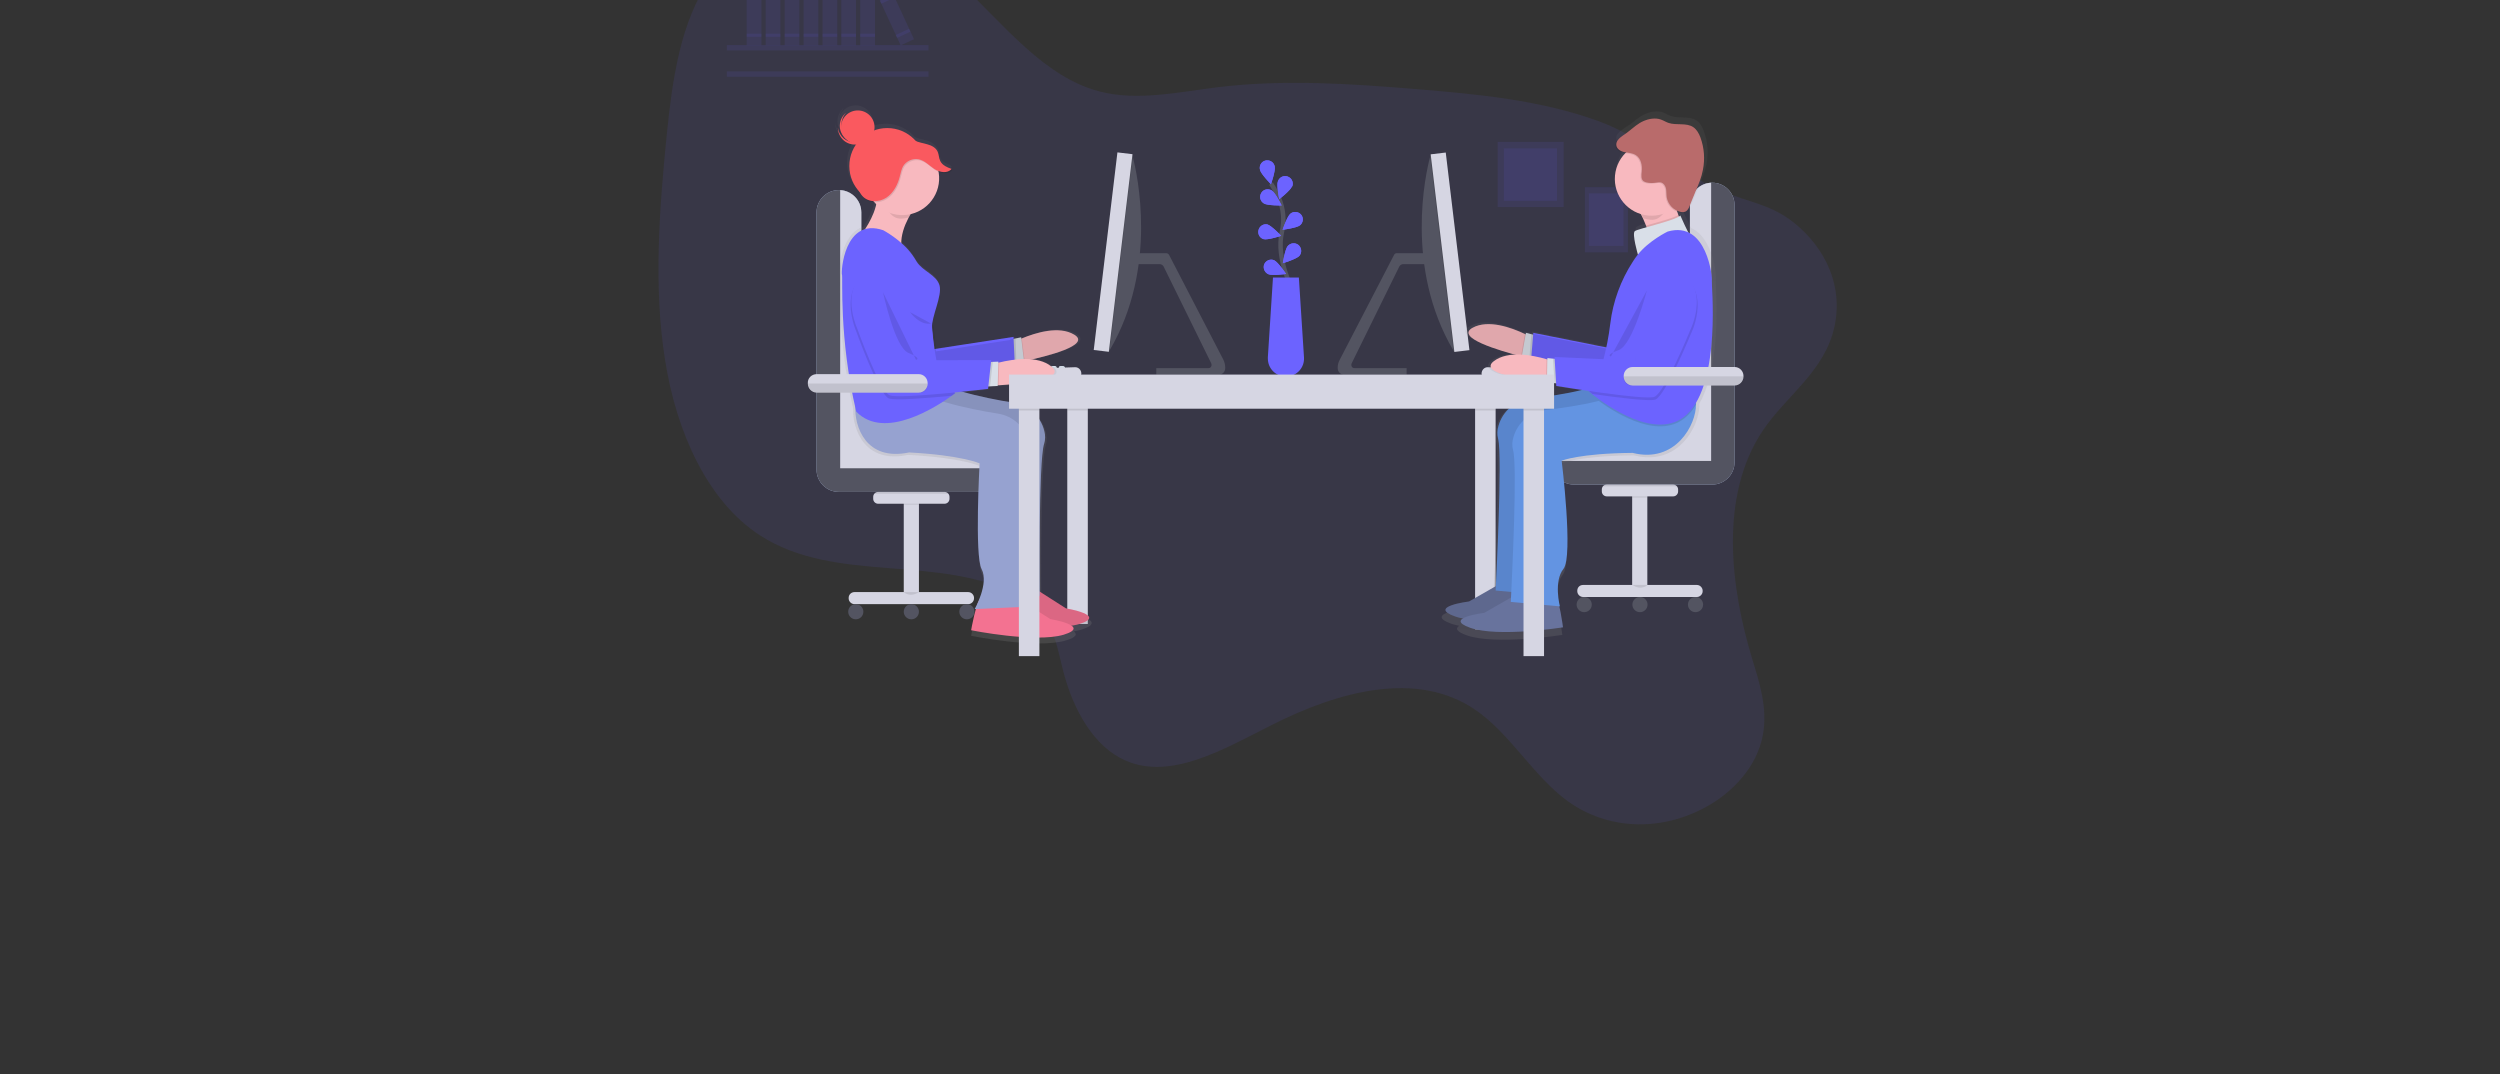 <?xml version="1.0" encoding="utf-8"?>
<!-- Generator: Adobe Illustrator 21.0.0, SVG Export Plug-In . SVG Version: 6.00 Build 0)  -->
<svg version="1.1" id="_x37_40546cb-34ca-4331-8221-ac3d3fc9ee67"
	 xmlns="http://www.w3.org/2000/svg" xmlns:xlink="http://www.w3.org/1999/xlink" x="0px" y="0px" viewBox="0 0 1120.6 481.4"
	 style="enable-background:new 0 0 1120.6 481.4;" xml:space="preserve">
<rect x="0" y="0" width="1120.6" height="481.4" fill="#333333" stroke="none"/>
<style type="text/css">
	.st0{opacity:0.1;fill:#6C63FF;enable-background:new    ;}
	.st1{fill:#D6D6E3;}
	.st2{fill:#AEBEE1;}
	.st3{fill:#535461;}
	.st4{opacity:0.1;enable-background:new    ;}
	.st5{fill:#E3EDF9;}
	.st6{fill:url(#SVGID_1_);}
	.st7{fill:#F8B9BF;}
	.st8{fill:#D9DFE8;}
	.st9{fill:#6C63FF;}
	.st10{opacity:0.1;}
	.st11{fill:#68739D;}
	.st12{fill:#6394E2;}
	.st13{fill:#B96B6B;}
	.st14{fill:none;stroke:#535461;stroke-width:2;stroke-miterlimit:10;}
	.st15{fill:url(#SVGID_2_);}
	.st16{fill:#FA595F;}
	.st17{fill:#F37291;}
	.st18{fill:#96A2D0;}
</style>
<title>co-working</title>
<path class="st0" d="M790.1,193.1c-19.5,29.3-14.5,69.9-4.7,102.2c3.3,10.8,7,22.2,4.8,34.1c-2.7,14.6-13.8,25.8-25.1,32.1
	c-20.6,11.5-44.6,10.5-62.4-2.4c-15.4-11.2-25.8-30.3-41.5-41c-26.2-17.8-61.2-8.3-91.4,7c-21.4,10.8-44.8,24.6-65.1,15.9
	c-14.2-6.1-23.5-22.4-28.1-40.1c-2.2-8.5-3.7-17.8-8.4-24.4c-2.8-3.9-6.6-6.6-10.5-8.8c-35.7-20.1-82.7-5.3-117.3-27.9
	c-23.3-15.3-37.2-46-42.3-78.5c-5.2-32.6-2.6-67.2,0.8-101.3c2.5-24.2,6-50.2,19.5-69.6c14.3-20.5,37.5-29.3,58-26.8
	C397-34.1,415-21.9,430.7-7.1c19.6,18.4,37.4,41.7,62.2,48.1c16.9,4.4,35.2,0.3,52.9-1.9c29.7-3.6,59.2-1.6,88.5,0.8
	c28,2.3,56.2,4.9,82.5,14.5c18.6,6.8,33.1,20.3,50.6,29.3c11.4,5.9,24.1,6.9,34.7,14.6c13.1,9.5,24.7,26.7,20.2,48
	C818,166.5,800.4,177.6,790.1,193.1z"/>
<rect x="710.4" y="83.9" class="st0" width="19.3" height="29.2"/>
<rect x="712.2" y="86.7" class="st0" width="15.5" height="23.5"/>
<rect x="671.3" y="63.6" class="st0" width="29.6" height="29.2"/>
<rect x="674.1" y="66.5" class="st0" width="23.8" height="23.5"/>
<rect x="325.8" y="20.2" class="st0" width="90.4" height="2.4"/>
<rect x="325.8" y="32" class="st0" width="90.4" height="2.4"/>
<rect x="478.4" y="176.4" class="st1" width="9.2" height="103.3"/>
<path class="st2" d="M757.5,187.2V91.9c0-5.5,4.5-10,10-10l0,0c5.5,0,10,4.5,10,10v115.3c0,5.5-4.5,10-10,10l0,0h-62
	c-5.5,0-10-4.5-10-10l0,0l0,0c0-5.5,4.5-10,10-10l0,0h42C753,197.2,757.5,192.7,757.5,187.2z"/>
<path class="st3" d="M757.5,187.2V91.9c0-5.5,4.5-10,10-10l0,0c5.5,0,10,4.5,10,10v115.3c0,5.5-4.5,10-10,10l0,0h-62
	c-5.5,0-10-4.5-10-10l0,0l0,0c0-5.5,4.5-10,10-10l0,0h42C753,197.2,757.5,192.7,757.5,187.2z"/>
<path class="st1" d="M695.5,206.7c0.3-5.3,4.7-9.5,10-9.5h42c5.5,0,10-4.5,10-10l0,0V91.9c0-5.3,4.2-9.8,9.5-10v124.7H695.5z"/>
<path class="st2" d="M386,190.4V95.2c0-5.5-4.5-10-10-10l0,0c-5.5,0-10,4.5-10,10v115.3c0,5.5,4.5,10,10,10c0,0,0,0,0,0h62
	c5.5,0,10-4.5,10-10l0,0c0-5.5-4.5-10-10-10h-42C390.5,200.4,386,196,386,190.4C386,190.4,386,190.4,386,190.4z"/>
<path class="st3" d="M386,190.4V95.2c0-5.5-4.5-10-10-10l0,0c-5.5,0-10,4.5-10,10v115.3c0,5.5,4.5,10,10,10c0,0,0,0,0,0h62
	c5.5,0,10-4.5,10-10l0,0c0-5.5-4.5-10-10-10h-42C390.5,200.4,386,196,386,190.4C386,190.4,386,190.4,386,190.4z"/>
<path class="st1" d="M448.1,209.9c-0.3-5.3-4.7-9.5-10-9.5h-42c-5.5,0-10-4.5-10-10c0,0,0,0,0,0V95.2c0-5.3-4.2-9.7-9.5-10v124.7
	H448.1z"/>
<rect x="661.2" y="176.4" class="st1" width="9.2" height="105.7"/>
<rect x="478.4" y="176.4" class="st4" width="9.2" height="7.6"/>
<rect x="661.2" y="176.4" class="st4" width="9.2" height="7.6"/>
<path class="st4" d="M511.4,113.5c-0.1,1.6-0.3,3.3-0.6,4.9h-1.3v-4.9H511.4z"/>
<path class="st3" d="M549.2,164.9c0,1.7-1.2,3-2.7,3h-28.2V165h23.5c1,0,1.6-1.2,1.1-2.2l-21.3-43.3c-0.3-0.6-0.9-1-1.6-1.1h-10.5
	v-4.9h13.3c0.5,0,0.9,0.3,1.2,0.7l24.4,47.1C548.9,162.4,549.2,163.6,549.2,164.9z"/>
<path class="st3" d="M497.4,157l-0.4,0.7l-3.6-2.4l11.2-86h2.9c0,0,0.1,0.4,0.3,1.1C509.7,77.9,519.2,119.9,497.4,157z"/>
<path class="st4" d="M507.8,70.4L497.4,157l-0.4,0.7l-3.6-2.4l11.2-86h2.9C507.5,69.3,507.6,69.7,507.8,70.4z"/>
<rect x="454.3" y="109.7" transform="matrix(0.119 -0.993 0.993 0.119 327.264 594.946)" class="st1" width="89.2" height="6.8"/>
<path class="st5" d="M466.9,164.9c0,0.4-0.4,0.8-0.8,0.8h-1.2c-0.4,0-0.8-0.4-0.8-0.8c0,0,0-0.1,0-0.1c0-0.4,0.4-0.7,0.8-0.7h1.2
	c0.4,0,0.7,0.3,0.8,0.6C466.9,164.8,466.9,164.8,466.9,164.9z"/>
<path class="st5" d="M470.5,164.9c0,0.4-0.4,0.8-0.8,0.8h-1.2c-0.4,0-0.8-0.4-0.8-0.8c0-0.1,0-0.1,0-0.2c0-0.1,0.1-0.2,0.2-0.3
	c0.1-0.2,0.4-0.2,0.6-0.2h1.2c0.3,0,0.6,0.2,0.7,0.5C470.5,164.7,470.5,164.8,470.5,164.9z"/>
<path class="st5" d="M473.7,164.9c0,0.4-0.4,0.8-0.8,0.8h-1.2c-0.4,0-0.8-0.4-0.8-0.8c0-0.1,0-0.2,0.1-0.3c0.1-0.3,0.4-0.5,0.7-0.5
	h1.2C473.4,164.1,473.7,164.5,473.7,164.9C473.7,164.9,473.7,164.9,473.7,164.9L473.7,164.9z"/>
<path class="st5" d="M477.4,164.9c0,0.4-0.4,0.8-0.8,0.8h-1.2c-0.4,0-0.8-0.4-0.8-0.8c0-0.2,0.1-0.3,0.1-0.5l0.1-0.1
	c0.1-0.2,0.4-0.2,0.6-0.2h1.2c0.2,0,0.4,0.1,0.6,0.3C477.3,164.5,477.4,164.7,477.4,164.9z"/>
<path class="st4" d="M466.9,164.7c0,0.1,0,0.1,0,0.2c0,0.4-0.4,0.8-0.8,0.8h-1.2c-0.4,0-0.8-0.4-0.8-0.8c0,0,0-0.1,0-0.1
	L466.9,164.7z"/>
<path class="st4" d="M470.5,164.6c0,0.1,0.1,0.2,0.1,0.3c0,0.4-0.4,0.8-0.8,0.8h-1.2c-0.4,0-0.8-0.4-0.8-0.8c0-0.1,0-0.1,0-0.2
	L470.5,164.6z"/>
<path class="st4" d="M473.6,164.5c0.1,0.1,0.1,0.3,0.1,0.4c0,0.4-0.4,0.8-0.8,0.8h-1.2c-0.4,0-0.8-0.4-0.8-0.8c0-0.1,0-0.2,0.1-0.3
	L473.6,164.5z"/>
<path class="st4" d="M477.4,164.9c0,0.4-0.4,0.8-0.8,0.8h-1.2c-0.4,0-0.8-0.4-0.8-0.8c0-0.2,0.1-0.3,0.1-0.5l2.5-0.1
	C477.3,164.5,477.4,164.7,477.4,164.9z"/>
<path class="st1" d="M484.6,168.1h-23.3v-1.1c0-1,0.8-1.8,1.8-1.8l18.7-0.6c1.5-0.1,2.8,1.1,2.9,2.7c0,0,0,0.1,0,0.1L484.6,168.1z"
	/>
<path class="st3" d="M599.6,164.9c0,1.7,1.2,3,2.7,3h28.2V165h-23.5c-1,0-1.6-1.2-1.1-2.2l21.3-43.3c0.3-0.6,0.9-1,1.6-1.1h10.5
	v-4.9H626c-0.5,0-0.9,0.3-1.1,0.7l-24.4,47.1C599.9,162.4,599.6,163.6,599.6,164.9z"/>
<path class="st3" d="M651.4,157l0.4,0.7l3.6-2.4l-11.2-86h-2.9c0,0-0.1,0.4-0.3,1.1C639,77.9,629.6,119.9,651.4,157z"/>
<path class="st4" d="M641,70.4l10.4,86.6l0.4,0.7l3.6-2.4l-11.2-86h-2.9C641.3,69.3,641.2,69.7,641,70.4z"/>
<rect x="646.5" y="68.5" transform="matrix(0.993 -0.119 0.119 0.993 -8.834 78.095)" class="st1" width="6.8" height="89.2"/>
<path class="st5" d="M681.9,164.9c0,0.4,0.4,0.8,0.8,0.8h1.2c0.4,0,0.8-0.4,0.8-0.8l0,0c0,0,0-0.1,0-0.1c0-0.4-0.4-0.7-0.8-0.7h-1.2
	c-0.4,0-0.7,0.3-0.8,0.6C681.9,164.8,681.9,164.8,681.9,164.9z"/>
<path class="st5" d="M678.3,164.9c0,0.4,0.4,0.8,0.8,0.8h1.2c0.4,0,0.8-0.4,0.8-0.8l0,0c0-0.1,0-0.1,0-0.2c0-0.1-0.1-0.2-0.2-0.3
	c-0.1-0.2-0.4-0.2-0.6-0.2H679c-0.3,0-0.6,0.2-0.7,0.5C678.3,164.7,678.2,164.8,678.3,164.9z"/>
<path class="st5" d="M675,164.9c0,0.4,0.4,0.8,0.8,0.8h1.2c0.4,0,0.8-0.4,0.8-0.8l0,0c0-0.1,0-0.2-0.1-0.3c-0.1-0.3-0.4-0.5-0.7-0.5
	h-1.2C675.4,164.1,675,164.5,675,164.9C675,164.9,675,164.9,675,164.9L675,164.9z"/>
<path class="st5" d="M671.4,164.9c0,0.4,0.4,0.8,0.8,0.8h1.2c0.4,0,0.8-0.4,0.8-0.8c0-0.2-0.1-0.3-0.1-0.5l-0.1-0.1
	c-0.1-0.2-0.4-0.2-0.6-0.2h-1.2c-0.2,0-0.4,0.1-0.6,0.3C671.5,164.5,671.4,164.7,671.4,164.9z"/>
<path class="st4" d="M681.9,164.7c0,0.1,0,0.1,0,0.2c0,0.4,0.4,0.8,0.8,0.8h1.2c0.4,0,0.8-0.4,0.8-0.8l0,0c0,0,0-0.1,0-0.1
	L681.9,164.7z"/>
<path class="st4" d="M678.3,164.6c0,0.1-0.1,0.2-0.1,0.3c0,0.4,0.4,0.8,0.8,0.8h1.2c0.4,0,0.8-0.4,0.8-0.8l0,0c0-0.1,0-0.1,0-0.2
	L678.3,164.6z"/>
<path class="st4" d="M675.2,164.5c-0.1,0.1-0.1,0.3-0.1,0.4c0,0.4,0.4,0.8,0.8,0.8h1.2c0.4,0,0.8-0.4,0.8-0.8l0,0
	c0-0.1,0-0.2-0.1-0.3L675.2,164.5z"/>
<path class="st4" d="M671.4,164.9c0,0.4,0.4,0.8,0.8,0.8h1.2c0.4,0,0.8-0.4,0.8-0.8c0-0.2-0.1-0.3-0.1-0.5l-2.5-0.1
	C671.5,164.5,671.4,164.7,671.4,164.9z"/>
<path class="st1" d="M664.2,168.1h23.3v-1.1c0-1-0.8-1.8-1.8-1.8l-18.7-0.6c-1.5-0.1-2.8,1.1-2.9,2.7c0,0,0,0.1,0,0.1L664.2,168.1z"
	/>
<linearGradient id="SVGID_1_" gradientUnits="userSpaceOnUse" x1="745.732" y1="212.584" x2="745.732" y2="455.171" gradientTransform="matrix(1 9.000000e-02 9.000000e-02 -1 -64.572 435.353)">
	<stop  offset="0" style="stop-color:#808080;stop-opacity:0.25"/>
	<stop  offset="0.54" style="stop-color:#808080;stop-opacity:0.12"/>
	<stop  offset="1" style="stop-color:#808080;stop-opacity:0.1"/>
</linearGradient>
<path class="st6" d="M761.7,180.9c10.9-18.4,6.9-55.6,7.4-56.3c0.4-0.6-1.1-18.1-11.1-22.4c-1.8-3.6-3.6-7.6-3.6-7.6
	c-0.2,0.2-0.4,0.3-0.6,0.4c-0.1-0.2-0.2-0.4-0.2-0.7c-0.1-0.4-0.2-0.8-0.4-1.1c0.3,0.1,0.6,0.2,0.9,0.2c0.8,0.2,1.6,0.1,2.3-0.2
	c0.2-0.1,0.5-0.3,0.7-0.5c0.8-0.5,1.2-1.5,1.6-2.4l2.9-7c1.3-3.1,2.6-6.3,3.3-9.6c1-5,0.6-10.2-1.2-15c-0.7-1.8-1.6-3.7-3.3-4.7
	c-3.2-2.2-7.7-0.7-11.4-2c-1.2-0.4-2.3-1.1-3.5-1.6c-2.6-0.9-5.6-0.4-8.1,0.7s-4.6,3-6.8,4.7c-1.1,0.8-2.8,1.7-4.1,2.8
	c-1.2,1-2.2,2.1-2,3.7c0.2,1.8,2.1,2.8,3.8,3.2c0.3,0.1,0.6,0.1,0.9,0.2c-6.6,6.7-6.5,17.4,0.2,24c2,2,4.4,3.4,7.1,4.2
	c0.9,1.7,1.6,3.4,2.3,5.2c0.1,0.2,0.2,0.5,0.2,0.7c-2.9,0.8-5.1,1.5-5.5,1.9c-1.4,1.1,1.5,10.9,1.5,10.9c-0.7,0.9-1.5,2-2.2,3.1
	c-5.6,8.6-9.2,18.3-10.4,28.5c-0.5,3.7-1.1,7.5-1.9,11.2l-33.8-6.8l-0.1,0.8l-0.8-0.2l0,0l-2.5-0.6l-0.1,0.6l-0.4-0.2
	c-6.3-2.9-16.9-6.7-24-2.8c-7.6,4.1,8.8,9.5,19.2,12.4c-3.5,0.2-6.8,1-9.4,3c-7.6,5.7,13.9,8.7,24,9.7l0.4,0v0.2l3.5,0.3l0.8,0.1
	l0.1,1.3c0,0,5,0.8,11.8,1.8c-7.7,1.9-17.2,3.2-23.7,4c-7,0.8-12.9,5.7-14.8,12.5c-0.6,1.9-0.7,4-0.2,6c2,6.8-0.4,57.2-1,68.1
	l-12.4,7.1c0,0-19.3,2.4-6.5,6.9c1.2,0.4,2.3,0.7,3.5,0.9c-1.7,1.1-1.6,2.5,3.4,4.3c12.9,4.5,42.8-0.2,42.8-0.2s-0.7-5.3-1.7-9.7
	l0.3,0c0,0-3.1-11.5,1.6-17.3s-0.8-49.9-0.8-49.9s8.2-3.4,32.7-3.6c19.8,5.1,29.4-13.1,29.3-22.5
	C761.7,181.3,761.7,181.1,761.7,180.9z"/>
<path class="st7" d="M688.6,152.3l-2.1,8.5c0,0-1.9-0.4-4.7-1.1c-9.6-2.5-29.8-8.4-21.7-12.8c7-3.8,17.3-0.1,23.4,2.8
	c2.2,1.1,3.9,2,4.7,2.4C688.4,152.2,688.6,152.3,688.6,152.3z"/>
<path class="st4" d="M688,154.7l-1.5,6.1c0,0-1.9-0.4-4.7-1.1l1.7-10c2.2,1.1,3.9,2,4.7,2.4L688,154.7z"/>
<polygon class="st8" points="688,161.4 682.1,160 684,149.2 688.6,150.4 "/>
<polygon class="st4" points="688,161.4 685.5,160.8 686.4,149.9 688.6,150.4 "/>
<path class="st9" d="M744.5,117c0,0-11.2-6.5-16.2,12.1s-5.5,27.2-5.5,27.2l-35.5-7.1l-1.1,13c0,0,37.9,12.3,42.7,11.4
	c4.8-0.9,20.3-26.9,20.3-26.9S763.2,126.6,744.5,117z"/>
<g class="st10">
	<path d="M688.6,152.3l-2.1,8.5c0,0-1.9-0.4-4.7-1.1c-9.6-2.5-29.8-8.4-21.7-12.8c7-3.8,17.3-0.1,23.4,2.8c2.2,1.1,3.9,2,4.7,2.4
		C688.4,152.2,688.6,152.3,688.6,152.3z"/>
	<path class="st4" d="M688,154.7l-1.5,6.1c0,0-1.9-0.4-4.7-1.1l1.7-10c2.2,1.1,3.9,2,4.7,2.4L688,154.7z"/>
	<polygon points="688,161.4 682.1,160 684,149.2 688.6,150.4 	"/>
	<polygon class="st4" points="688,161.4 685.5,160.8 686.4,149.9 688.6,150.4 	"/>
	<path d="M744.5,117.5c0,0-11.2-6.5-16.2,12.1s-5.5,27.2-5.5,27.2l-35.5-7.1l-1.1,13c0,0,37.9,12.3,42.7,11.4
		c4.8-0.9,20.3-26.9,20.3-26.9S763.2,127,744.5,117.5z"/>
</g>
<path class="st11" d="M673,261.3l-14.5,8.3c0,0-18.8,2.3-6.3,6.7s41.6-0.2,41.6-0.2s-1.6-13.1-3.9-14.9
	C687.7,259.5,673,261.3,673,261.3z"/>
<path class="st12" d="M729.5,167.7c0,0-7.2,3.8-20,7c-7.5,1.9-16.9,3.2-23.4,4c-6.8,0.7-12.5,5.5-14.4,12.1
	c-0.6,1.9-0.7,3.9-0.2,5.8c2.1,7.5-1.1,68.1-1.1,68.1l22,2c0,0-3-11.2,1.6-16.8c4.6-5.6-0.8-48.5-0.8-48.5s8-3.3,31.8-3.5
	c22.1,5.7,31.2-18.5,27.8-25.3C749.4,165.9,729.5,167.7,729.5,167.7z"/>
<g class="st10">
	<path d="M673,261.3l-14.5,8.3c0,0-18.8,2.3-6.3,6.7s41.6-0.2,41.6-0.2s-1.6-13.1-3.9-14.9C687.7,259.5,673,261.3,673,261.3z"/>
	<path d="M729.5,167.7c0,0-7.2,3.8-20,7c-7.5,1.9-16.9,3.2-23.4,4c-6.8,0.7-12.5,5.5-14.4,12.1c-0.6,1.9-0.7,3.9-0.2,5.8
		c2.1,7.5-1.1,68.1-1.1,68.1l22,2c0,0-3-11.2,1.6-16.8c4.6-5.6-0.8-48.5-0.8-48.5s8-3.3,31.8-3.5c22.1,5.7,31.2-18.5,27.8-25.3
		C749.4,165.9,729.5,167.7,729.5,167.7z"/>
</g>
<path class="st11" d="M679.8,266.4l-14.5,8.3c0,0-18.8,2.3-6.3,6.7s41.6-0.2,41.6-0.2s-1.6-13.1-3.9-14.9
	C694.5,264.5,679.8,266.4,679.8,266.4z"/>
<path class="st12" d="M731.8,203c-23.8,0.2-31.8,3.5-31.8,3.5s5.3,42.9,0.8,48.5s-1.6,16.8-1.6,16.8l-22-2c0,0,0-0.7,0.1-2
	c0.5-10.5,2.9-59.4,0.9-66.1c-0.5-1.9-0.4-3.9,0.2-5.8c1.9-6.6,7.6-11.4,14.4-12.1c6.5-0.8,15.9-2.1,23.4-4l0.4-0.1
	c12.6-3.2,19.6-6.9,19.6-6.9s19.9-1.8,23.3,5c0.5,1.1,0.7,2.2,0.7,3.4C760.4,190.3,751,207.9,731.8,203z"/>
<path class="st7" d="M698.6,162.9l-0.8,8.7c0,0-1.9-0.1-4.8-0.4c-9.8-1-30.7-3.9-23.3-9.4c6.3-4.7,17-2.7,23.5-0.8
	c2.4,0.7,4.2,1.4,5,1.7C698.5,162.8,698.6,162.9,698.6,162.9z"/>
<path class="st7" d="M757.2,105.9c0,0-2.9,2.3-6.6,4.8c-4,0.9-8.5,1.6-11.9,2.1c1.2-3.8,0.5-8-0.9-11.7c-1.5-3.9-3.4-7.5-5.9-10.9
	l19.9-6.2c-1.6,4-0.9,8.5,0.5,12.4C753.6,99.8,755.2,103,757.2,105.9z"/>
<path class="st4" d="M698.4,165.3l-0.6,6.3c0,0-1.9-0.1-4.8-0.4l0.2-10.2c2.4,0.7,4.2,1.4,5,1.7L698.4,165.3z"/>
<polygon class="st8" points="699.4,172 693.4,171.4 693.6,160.5 698.4,161 "/>
<path class="st4" d="M757.2,105.9c0,0-2.9,2.3-6.6,4.8c-4,0.9-8.5,1.6-11.9,2.1c1.2-3.8,0.5-8-0.9-11.7c4.9-1.4,11.8-3.2,14.5-4.7
	C753.6,99.8,755.2,103,757.2,105.9z"/>
<path class="st8" d="M753.2,96.6c0,0,3.3,7.6,5.4,11c2.1,3.4-24.4,6.6-24.4,6.6s-2.8-9.5-1.4-10.6S751,98.9,753.2,96.6z"/>
<path class="st4" d="M760.3,181.2c-1.1,2-2.5,3.8-4.1,5.3c-11.7,11.1-30.9-0.5-39.6-6.8c12.6-3.2,19.6-6.9,19.6-6.9s19.9-1.8,23.3,5
	C760.1,178.8,760.3,180,760.3,181.2z"/>
<path class="st9" d="M756.2,185.7c-13.3,12.6-36.3-4.1-42.5-9c-1-0.8-1.6-1.3-1.6-1.3c2.4-2.3,4.6-7.1,6.3-13.1
	c1.6-5.7,2.7-11.5,3.4-17.3c1.2-9.9,4.7-19.4,10.1-27.7c0.7-1.1,1.4-2.1,2.1-3c5-6.4,13.5-10.5,13.5-10.5
	c17.8-5.2,20.2,21.2,19.8,22C767,126.6,771.7,171,756.2,185.7z"/>
<path class="st4" d="M758,149.5c0,0-11.5,28-16,29.6c-2.6,0.9-16.6-0.8-28.2-2.5c-1-0.8-1.6-1.3-1.6-1.3c2.4-2.3,4.6-7.1,6.3-13.1
	l14.8,0.7c0,0-0.8-8.5,1.4-27.7s14.2-14.4,14.2-14.4C768.9,127.6,758,149.5,758,149.5z"/>
<polygon class="st4" points="699.4,172 696.8,171.7 696.1,160.8 698.4,161 "/>
<path class="st9" d="M748.6,119.6c0,0-12.1-4.7-14.2,14.4c-2.2,19.2-1.4,27.7-1.4,27.7l-36.2-1.7l0.8,13c0,0,39.4,6.5,43.9,4.9
	c4.6-1.6,16-29.6,16-29.6S768.6,126.3,748.6,119.6z"/>
<path class="st4" d="M749.4,91.3c-0.5-2.9,2.5-2.8,3.5-5.5L733,92c1.4,1.9,2.6,3.8,3.7,5.9c1,0.3,2.1,0.5,3.2,0.6
	C744.7,98.9,746.1,94.2,749.4,91.3z"/>
<ellipse transform="matrix(9.202299e-02 -0.996 0.996 9.202299e-02 592.233 810.136)" class="st7" cx="740.3" cy="80.3" rx="16.5" ry="16.5"/>
<path class="st4" d="M724.1,65.4c0.2,1.7,2,2.8,3.7,3.1c1.7,0.4,3.5,0.4,5,1.3c2.4,1.5,3,4.7,2.7,7.4c-0.2,1.6-0.4,3.5,0.9,4.4
	c0.4,0.2,0.9,0.4,1.3,0.5c1.3,0.3,2.7,0.3,4.1,0.1c0.8-0.1,1.6-0.3,2.4-0.1c1.2,0.4,2,1.7,2.2,2.9s0.1,2.6,0.3,3.8
	c0.6,3.2,3,5.8,6.3,6.5c0.7,0.2,1.5,0.1,2.2-0.2c0.9-0.5,1.4-1.5,1.7-2.4l2.8-6.8c1.3-3,2.6-6.1,3.2-9.4c1-4.9,0.6-9.9-1.1-14.6
	c-0.7-1.8-1.6-3.5-3.2-4.6c-3.1-2.1-7.5-0.7-11.1-1.9c-1.2-0.4-2.2-1.1-3.4-1.5c-2.5-0.9-5.4-0.4-7.9,0.7c-2.5,1.1-4.4,2.9-6.6,4.6
	C727.7,60.9,723.7,62.5,724.1,65.4z"/>
<path class="st13" d="M724.5,65.1c0.2,1.7,2,2.8,3.7,3.1s3.5,0.4,5,1.3c2.4,1.5,3,4.7,2.7,7.4c-0.2,1.6-0.4,3.5,0.9,4.4
	c0.4,0.2,0.9,0.4,1.3,0.5c1.3,0.3,2.7,0.3,4.1,0.1c0.8-0.1,1.6-0.3,2.4-0.1c1.2,0.4,2,1.7,2.2,2.9c0.2,1.3,0.1,2.6,0.3,3.8
	c0.6,3.2,3,5.8,6.3,6.5c0.7,0.2,1.5,0.1,2.2-0.2c0.9-0.5,1.4-1.5,1.7-2.4l2.8-6.8c1.3-3,2.6-6.1,3.2-9.4c1-4.9,0.6-9.9-1.1-14.6
	c-0.7-1.8-1.6-3.5-3.2-4.6c-3.1-2.1-7.5-0.7-11.1-1.9c-1.2-0.4-2.2-1.1-3.4-1.5c-2.5-0.9-5.4-0.4-7.9,0.7c-2.5,1.1-4.4,2.9-6.6,4.6
	C728.1,60.6,724.2,62.1,724.5,65.1z"/>
<path class="st4" d="M738.2,130.2c0,0-6.3,24.4-12.6,26.7c-6.3,2.3-3.5,2.9-3.5,2.9"/>
<rect x="731.6" y="219.7" class="st1" width="6.8" height="44.9"/>
<rect x="731.6" y="219.7" class="st4" width="6.8" height="3.3"/>
<path class="st1" d="M718,219.4v0.9c0,1.2,1,2.2,2.2,2.2l0,0h29.8c1.2,0,2.2-1,2.2-2.2l0,0v-0.9c0-1.2-1-2.2-2.2-2.2l0,0h-29.8
	C718.9,217.2,718,218.2,718,219.4L718,219.4z"/>
<path class="st4" d="M718.5,218h33.2c-0.4-0.5-1-0.8-1.7-0.8h-29.8C719.5,217.2,718.9,217.5,718.5,218z"/>
<path class="st1" d="M709.6,262.2h51c1.4,0,2.6,1.2,2.6,2.6v0.2c0,1.4-1.2,2.6-2.6,2.6h-51c-1.4,0-2.6-1.2-2.6-2.6v-0.2
	C707,263.3,708.1,262.2,709.6,262.2z"/>
<circle class="st3" cx="760" cy="271" r="3.4"/>
<circle class="st3" cx="710.1" cy="271" r="3.4"/>
<circle class="st3" cx="735.1" cy="271" r="3.4"/>
<path class="st1" d="M731.8,164.5h45.7c2.2,0,4,1.8,4,4v0.3c0,2.2-1.8,4-4,4h-45.7c-2.2,0-4-1.8-4-4v-0.3
	C727.8,166.3,729.6,164.5,731.8,164.5z"/>
<path class="st4" d="M738.5,262.2c0,0-2.7,2.7-6.8,0"/>
<path class="st4" d="M781.5,168.7v0.7c0,1.9-1.5,3.4-3.4,3.4h-46.9c-1.9,0-3.4-1.5-3.4-3.4v-0.7H781.5z"/>
<rect x="682.9" y="176.4" class="st1" width="9.2" height="117.7"/>
<rect x="682.9" y="176.4" class="st4" width="9.2" height="7.6"/>
<rect x="405.1" y="222.9" class="st1" width="6.8" height="44.9"/>
<rect x="405.1" y="222.9" class="st4" width="6.8" height="3.3"/>
<path class="st1" d="M425.6,222.7v0.9c0,1.2-1,2.2-2.2,2.2l0,0h-29.8c-1.2,0-2.2-1-2.2-2.2l0,0v-0.9c0-1.2,1-2.2,2.2-2.2h29.8
	C424.6,220.5,425.6,221.5,425.6,222.7L425.6,222.7L425.6,222.7z"/>
<path class="st4" d="M425.1,221.3h-33.2c0.4-0.5,1-0.8,1.7-0.8h29.8C424.1,220.5,424.7,220.8,425.1,221.3z"/>
<path class="st1" d="M383,265.4h51c1.4,0,2.6,1.2,2.6,2.6v0.2c0,1.4-1.2,2.6-2.6,2.6h-51c-1.4,0-2.6-1.2-2.6-2.6V268
	C380.4,266.5,381.6,265.4,383,265.4z"/>
<circle class="st3" cx="383.6" cy="274.2" r="3.4"/>
<circle class="st3" cx="433.4" cy="274.2" r="3.4"/>
<circle class="st3" cx="408.5" cy="274.2" r="3.4"/>
<path class="st4" d="M405.1,265.4c0,0,2.7,2.7,6.8,0"/>
<path class="st14" d="M579.5,130.1c0,0-7.7-13.9-4.9-26.1c1.2-5.1,0.7-10.4-1.3-15.2c-1-2.3-2.2-4.4-3.6-6.5"/>
<path class="st9" d="M571.4,74.7c0.4,1.8-1.7,7.9-1.7,7.9s-4.5-4.6-4.9-6.4c-0.5-1.8,0.5-3.7,2.3-4.2c1.8-0.5,3.7,0.5,4.2,2.3
	C571.3,74.4,571.4,74.5,571.4,74.7L571.4,74.7z"/>
<path class="st9" d="M579.1,83.6c-0.7,1.8-5.7,5.7-5.7,5.7s-1.3-6.3-0.6-8c0.6-1.8,2.5-2.8,4.3-2.2c1.8,0.6,2.8,2.5,2.2,4.3
	C579.2,83.5,579.2,83.6,579.1,83.6L579.1,83.6z"/>
<path class="st9" d="M582.7,101c-1.5,1.2-7.8,2-7.8,2s2.1-6.1,3.5-7.2c1.4-1.2,3.6-1,4.8,0.4C584.4,97.6,584.2,99.8,582.7,101
	C582.7,101,582.7,101,582.7,101z"/>
<path class="st9" d="M582.4,114.7c-1.2,1.4-7.4,3.3-7.4,3.3s1-6.3,2.2-7.7c1.2-1.4,3.3-1.7,4.8-0.5c1.4,1.2,1.7,3.3,0.5,4.8
	C582.5,114.6,582.5,114.7,582.4,114.7L582.4,114.7z"/>
<path class="st9" d="M566.5,91.2c1.6,1,8,0.9,8,0.9s-2.8-5.7-4.4-6.7c-1.6-1-3.7-0.6-4.7,1c-1,1.6-0.6,3.7,1,4.7
	C566.4,91.1,566.5,91.1,566.5,91.2L566.5,91.2z"/>
<path class="st9" d="M566.4,107.2c1.8,0.5,7.9-1.5,7.9-1.5s-4.4-4.6-6.2-5.1c-1.8-0.4-3.6,0.8-4,2.6
	C563.7,105,564.7,106.7,566.4,107.2z"/>
<path class="st9" d="M568.5,122.9c1.7,0.8,8-0.1,8-0.1s-3.6-5.3-5.3-6.1c-1.7-0.8-3.7,0-4.5,1.7C566,120.1,566.8,122.1,568.5,122.9
	L568.5,122.9z"/>
<path class="st9" d="M571.4,74.7c0.4,1.8-1.7,7.9-1.7,7.9s-4.5-4.6-4.9-6.4c-0.5-1.8,0.5-3.7,2.3-4.2c1.8-0.5,3.7,0.5,4.2,2.3
	C571.3,74.4,571.4,74.5,571.4,74.7L571.4,74.7z"/>
<path class="st9" d="M579.1,83.6c-0.7,1.8-5.7,5.7-5.7,5.7s-1.3-6.3-0.6-8c0.6-1.8,2.5-2.8,4.3-2.2c1.8,0.6,2.8,2.5,2.2,4.3
	C579.2,83.5,579.2,83.6,579.1,83.6L579.1,83.6z"/>
<path class="st9" d="M582.7,101c-1.5,1.2-7.8,2-7.8,2s2.1-6.1,3.5-7.2c1.4-1.2,3.6-1,4.8,0.4C584.4,97.6,584.2,99.8,582.7,101
	C582.7,101,582.7,101,582.7,101z"/>
<path class="st9" d="M582.4,114.7c-1.2,1.4-7.4,3.3-7.4,3.3s1-6.3,2.2-7.7c1.2-1.4,3.3-1.7,4.8-0.5c1.4,1.2,1.7,3.3,0.5,4.8
	C582.5,114.6,582.5,114.7,582.4,114.7L582.4,114.7z"/>
<path class="st9" d="M566.5,91.2c1.6,1,8,0.9,8,0.9s-2.8-5.7-4.4-6.7c-1.6-1-3.7-0.6-4.7,1c-1,1.6-0.6,3.7,1,4.7
	C566.4,91.1,566.5,91.1,566.5,91.2L566.5,91.2z"/>
<path class="st9" d="M566.4,107.2c1.8,0.5,7.9-1.5,7.9-1.5s-4.4-4.6-6.2-5.1c-1.8-0.4-3.6,0.8-4,2.6
	C563.7,105,564.7,106.7,566.4,107.2z"/>
<path class="st9" d="M568.5,122.9c1.7,0.8,8-0.1,8-0.1s-3.6-5.3-5.3-6.1c-1.7-0.8-3.7,0-4.5,1.7C566,120.1,566.8,122.1,568.5,122.9
	L568.5,122.9z"/>
<path class="st9" d="M576.4,168.8L576.4,168.8c-4.5,0-8.1-3.6-8.1-8.1c0-0.2,0-0.3,0-0.5l2.3-35.8h11.6l2.3,35.8
	c0.3,4.5-3.1,8.3-7.6,8.6C576.7,168.8,576.6,168.8,576.4,168.8z"/>
<rect x="334.7" y="-7" class="st0" width="6.6" height="27.3"/>
<rect x="343.2" y="-7" class="st0" width="6.6" height="27.3"/>
<rect x="351.7" y="-7" class="st0" width="6.6" height="27.3"/>
<rect x="360.2" y="-7" class="st0" width="6.6" height="27.3"/>
<rect x="377.1" y="-7" class="st0" width="6.6" height="27.3"/>
<rect x="385.6" y="-7" class="st0" width="6.6" height="27.3"/>
<rect x="334.7" y="-1.9" class="st0" width="6.6" height="1.4"/>
<rect x="334.7" y="15.1" class="st0" width="6.6" height="1.4"/>
<rect x="343.2" y="-1.9" class="st0" width="6.6" height="1.4"/>
<rect x="343.2" y="15.1" class="st0" width="6.6" height="1.4"/>
<rect x="351.7" y="-1.9" class="st0" width="6.6" height="1.4"/>
<rect x="351.7" y="15.1" class="st0" width="6.6" height="1.4"/>
<rect x="360.2" y="-1.9" class="st0" width="6.6" height="1.4"/>
<rect x="360.2" y="15.1" class="st0" width="6.6" height="1.4"/>
<rect x="368.7" y="-1.9" class="st0" width="6.6" height="1.4"/>
<rect x="368.7" y="15.1" class="st0" width="6.6" height="1.4"/>
<rect x="377.1" y="-1.9" class="st0" width="6.6" height="1.4"/>
<rect x="377.1" y="15.1" class="st0" width="6.6" height="1.4"/>
<rect x="385.6" y="-1.9" class="st0" width="6.6" height="1.4"/>
<rect x="385.6" y="15.1" class="st0" width="6.6" height="1.4"/>
<rect x="368.7" y="-7" class="st0" width="6.6" height="27.3"/>
<rect x="397.9" y="-7.1" transform="matrix(0.907 -0.42 0.42 0.907 34.336 169.135)" class="st0" width="6.6" height="27.3"/>
<rect x="394.6" y="-1.1" transform="matrix(0.907 -0.42 0.42 0.907 36.996 167.112)" class="st0" width="6.6" height="1.4"/>
<rect x="401.7" y="14.2" transform="matrix(0.907 -0.42 0.42 0.907 31.189 171.528)" class="st0" width="6.6" height="1.4"/>
<linearGradient id="SVGID_2_" gradientUnits="userSpaceOnUse" x1="471.582" y1="224.811" x2="471.582" y2="465.851" gradientTransform="matrix(1 0 0 -1 -39.7 512.862)">
	<stop  offset="0" style="stop-color:#808080;stop-opacity:0.25"/>
	<stop  offset="0.54" style="stop-color:#808080;stop-opacity:0.12"/>
	<stop  offset="1" style="stop-color:#808080;stop-opacity:0.1"/>
</linearGradient>
<path class="st15" d="M478.7,274.8l-12-7.6c-0.1-10.8-0.2-60.7,2-67.4c0.6-1.9,0.6-4,0.1-5.9c-1.6-6.8-7.2-11.9-14.1-13
	c-6.5-1.1-15.8-2.8-23.3-5c6.7-0.7,11.7-1.3,11.7-1.3l0.1-1.2l4.3-0.2v-0.2l0.4,0c10.1-0.6,31.5-2.6,24.2-8.6c-2.5-2-5.7-3-9.2-3.3
	c10.5-2.4,26.9-7,19.6-11.4c-6.9-4.1-17.6-0.9-23.9,1.8l-0.4,0.2l-0.1-0.6l-2.5,0.5l0,0l-0.8,0.2l0-0.8l-35.6,5.5
	c-0.3-4.1-0.8-8.1-1.5-12.2c0.8-5.3,4.5-13,3.2-17.2c-1.5-4.8-7.7-6.4-10.4-10.8c-0.7-1.1-1.4-2.2-2-3.1c-1.5-2-3.1-3.8-5-5.4
	c0.1-2.8,0.7-5.6,1.8-8.1c0.7-1.7,1.5-3.4,2.5-5c8.6-2.1,14.1-10.6,12.5-19.3c2.3,1,5,1.1,6.4-0.8l-0.7-0.3c0.1-0.1,0.1-0.1,0.2-0.2
	c-1.4-0.5-2.8-1.1-3.9-2.1c-0.3-0.3-0.5-0.6-0.7-1c-0.7-1.3-0.6-2.9-1.2-4.2c-0.3-0.6-0.7-1.2-1.2-1.6c-1.1-1.1-2.5-1.9-4-2.3
	c-1.7-0.5-3.5-0.7-5.1-1.4c-4.5-5.3-11.8-7.3-18.4-5.2l-0.6,0.2c0.9-4.2-1.8-8.2-6-9.1c-4.1-0.8-8,1.7-9,5.7
	c0.1-1.7,0.9-3.3,2.1-4.6c-0.1,0.1-0.2,0.2-0.4,0.3c-3.1,2.9-3.2,7.8-0.3,10.9c0,0,0,0,0,0l0.1,0.1c0.5,0.7,1.2,1.2,1.9,1.7
	c-2.7-1-4.7-3.4-5.1-6.3c0,0.2,0,0.3,0,0.5c0.2,4.2,3.9,7.5,8.1,7.2c0,0,0,0,0.1,0l0.2,0l-0.1,0.2c-4.5,6.6-3.9,15.5,1.6,21.4
	c0.3,0.7,0.7,1.4,1.2,2c0.2,0.2,0.4,0.4,0.6,0.6c1.3,1.4,3.1,2.2,4.9,2.3c0.3,0.4,0.6,0.7,1,1.1c-0.3,1.3-0.7,2.6-1.2,3.9
	c-1,2.5-2.3,4.9-3.7,7.2c-10.2,2.9-11.1,20.2-10.7,20.8c0.4,0.8-1.5,27.9,6,60.7c-0.3,9.4,5.2,24.9,24.6,20.8
	c24.3,1.3,32.2,5,32.2,5s-2.3,42.2,1,48.4c2.1,3.8,0.6,9.5-0.9,13.5c-0.6,1-1,2-1.4,3.1c-0.5,1-0.8,1.6-0.8,1.6h0.3
	c-1.2,4.3-2.1,9.5-2.1,9.5s29.4,6,42.4,2.1c5-1.5,5.2-2.9,3.6-4.1c1.2-0.2,2.4-0.4,3.6-0.8C497.7,278,478.7,274.8,478.7,274.8z"/>
<path class="st16" d="M414.7,74.4c0,9.4-7.6,17-17,17c-9.4,0-17-7.6-17-17c0-9.4,7.6-17,17-17C407.1,57.4,414.7,65,414.7,74.4z"/>
<path class="st7" d="M452.9,154.1l1.7,8.6c0,0,1.9-0.3,4.7-0.9c9.7-2,30.1-7.1,22.2-11.8c-6.8-4.1-17.2-0.9-23.5,1.7
	c-2.3,0.9-4,1.8-4.8,2.2C453.1,154,452.9,154.1,452.9,154.1z"/>
<path class="st4" d="M453.4,156.5l1.2,6.2c0,0,1.9-0.3,4.7-0.9l-1.3-10.1c-2.3,0.9-4,1.8-4.8,2.2L453.4,156.5z"/>
<polygon class="st8" points="453.1,163.2 459,162 457.7,151.2 452.9,152.2 "/>
<polygon class="st4" points="453.1,163.2 455.6,162.7 455.2,151.7 452.9,152.2 "/>
<path class="st9" d="M398.6,116.3c0,0,11.5-6,15.7,12.8c4.2,18.8,4.2,27.4,4.2,27.4l35.8-5.5l0.6,13c0,0-38.5,10.6-43.2,9.5
	c-4.7-1.1-19.1-27.7-19.1-27.7S379.5,125.1,398.6,116.3z"/>
<g class="st10">
	<path d="M452.9,154.1l1.7,8.6c0,0,1.9-0.3,4.7-0.9c9.7-2,30.1-7.1,22.2-11.8c-6.8-4.1-17.2-0.9-23.5,1.7c-2.3,0.9-4,1.8-4.8,2.2
		C453.1,154,452.9,154.1,452.9,154.1z"/>
	<path class="st4" d="M453.4,156.5l1.2,6.2c0,0,1.9-0.3,4.7-0.9l-1.3-10.1c-2.3,0.9-4,1.8-4.8,2.2L453.4,156.5z"/>
	<polygon points="453.1,163.2 459,162 457.7,151.2 452.9,152.2 	"/>
	<polygon class="st4" points="453.1,163.2 455.6,162.7 455.2,151.7 452.9,152.2 	"/>
	<path d="M399.6,117.3c0,0,11.5-6,15.7,12.8c4.2,18.8,4.2,27.4,4.2,27.4l35.8-5.5l0.6,13c0,0-38.5,10.6-43.2,9.5
		c-4.7-1.1-19.1-27.7-19.1-27.7S380.4,126,399.6,117.3z"/>
</g>
<path class="st17" d="M463.7,263.7l14.1,9c0,0,18.7,3.1,6,7c-12.7,3.8-41.5-2-41.5-2s2.2-13,4.5-14.7
	C449.1,261.2,463.7,263.7,463.7,263.7z"/>
<path class="st18" d="M411.4,167.6c0,0,7,4.1,19.7,7.9c7.4,2.2,16.7,4,23.2,5c6.8,1,12.2,6.1,13.8,12.7c0.5,1.9,0.5,3.9-0.1,5.8
	c-2.5,7.4-2,68.1-2,68.1l-22.1,1.1c0,0,3.5-11-0.8-16.9c-4.3-5.8,2.9-48.4,2.9-48.4s-7.8-3.6-31.6-4.9
	c-22.3,4.7-30.3-19.9-26.6-26.5S411.4,167.6,411.4,167.6z"/>
<g class="st10">
	<path d="M463.7,263.7l14.1,9c0,0,18.7,3.1,6,7c-12.7,3.8-41.5-2-41.5-2s2.2-13,4.5-14.7C449.1,261.2,463.7,263.7,463.7,263.7z"/>
	<path d="M411.4,167.6c0,0,7,4.1,19.7,7.9c7.4,2.2,16.7,4,23.2,5c6.8,1,12.2,6.1,13.8,12.7c0.5,1.9,0.5,3.9-0.1,5.8
		c-2.5,7.4-2,68.1-2,68.1l-22.1,1.1c0,0,3.5-11-0.8-16.9c-4.3-5.8,2.9-48.4,2.9-48.4s-7.8-3.6-31.6-4.9
		c-22.3,4.7-30.3-19.9-26.6-26.5S411.4,167.6,411.4,167.6z"/>
</g>
<path class="st17" d="M456.7,268.5l14.1,9c0,0,18.7,3.1,6,7c-12.7,3.8-41.5-2-41.5-2s2.2-13,4.5-14.7S456.7,268.5,456.7,268.5z"/>
<path class="st18" d="M407.5,202.8c23.8,1.3,31.6,4.9,31.6,4.9s-2.3,41.4,0.9,47.4c3.4,6.4-3.1,17.9-3.1,17.9L459,272c0,0,0-0.7,0-2
	c-0.1-10.5-0.2-59.5,2-66.1c0.6-1.9,0.6-3.9,0.1-5.8c-1.6-6.7-7.1-11.7-13.8-12.7c-6.5-1-15.8-2.8-23.2-5l-0.4-0.1
	c-12.4-3.8-19.3-7.8-19.3-7.8s-14.7-1-18.4,5.6c-0.5,0.9-2.5,2.5-2.6,3.9C382.9,191,388,206.9,407.5,202.8z"/>
<path class="st7" d="M442.4,164.2l0.4,8.7c0,0,1.9-0.1,4.8-0.2c9.9-0.6,30.8-2.5,23.7-8.4c-6.1-5-16.9-3.4-23.5-1.8
	c-2.4,0.6-4.2,1.2-5,1.5C442.6,164.1,442.4,164.2,442.4,164.2z"/>
<path class="st7" d="M386.4,104.7c0,0,2.8,2.4,6.3,5.1c3.9,1.1,8.5,2,11.7,2.6c-1-3.8-0.1-8,1.4-11.7c1.6-3.8,3.8-7.4,6.4-10.6
	l-19.6-7.1c1.4,4,0.5,8.5-1,12.4C390.3,98.7,388.5,101.8,386.4,104.7z"/>
<path class="st4" d="M442.5,166.7l0.3,6.3c0,0,1.9-0.1,4.8-0.2l0.3-10.2c-2.4,0.6-4.2,1.2-5,1.5L442.5,166.7z"/>
<polygon class="st8" points="441.2,173.3 447.2,173 447.5,162.1 442.7,162.3 "/>
<path class="st9" d="M383.8,184.5c12.7,13.2,36.4-2.5,42.8-7.1c1-0.8,1.6-1.2,1.6-1.2c-2.4-2.4-6.1-4.6-7.6-10.6
	c-1.4-6.1-2.3-12.4-2.8-18.6c-0.4-5,4.7-14.4,3.3-19.2c-1.5-4.7-7.6-6.3-10.2-10.5c-0.7-1.1-1.3-2.2-2-3.1c-4.7-6.6-13-11-13-11
	c-17.6-6-19,19.1-18.5,19.9C377.9,123.7,375.9,151.4,383.8,184.5z"/>
<path class="st4" d="M383.7,148.3c0,0,10.2,28.5,14.7,30.3c2.6,1,16.7-0.1,28.2-1.2c1-0.8,1.6-1.2,1.6-1.2
	c-2.4-2.4-4.3-7.3-5.7-13.3l-14.8,0.1c0,0,1.2-8.5-0.1-27.7c-1.3-19.3-13.6-15-13.6-15C373.8,125.8,383.7,148.3,383.7,148.3z"/>
<polygon class="st4" points="441.2,173.3 443.8,173.1 445,162.2 442.7,162.3 "/>
<path class="st9" d="M394.4,118.8c0,0,12.3-4.2,13.6,15c1.3,19.2,0.1,27.7,0.1,27.7l36.2-0.1l-1.4,12.9c0,0-39.6,4.7-44.1,2.9
	c-4.5-1.8-14.7-30.3-14.7-30.3S374.1,124.6,394.4,118.8z"/>
<path class="st4" d="M394.8,90.4c0.7-2.8-2.4-2.9-3.3-5.7l19.7,7.1c-1.5,1.8-2.8,3.7-3.9,5.7c-1,0.3-2.1,0.4-3.2,0.5
	C399.2,98.2,398,93.5,394.8,90.4z"/>
<ellipse transform="matrix(0.999 -4.797813e-02 4.797813e-02 0.999 -3.368 19.492)" class="st7" cx="404.4" cy="79.9" rx="16.5" ry="16.5"/>
<path class="st4" d="M395.8,131c0,0,5.2,24.7,11.4,27.2c6.2,2.5,3.4,3.1,3.4,3.1"/>
<path class="st4" d="M417.3,145c0,0-4.4,1.4-9.4-5.1"/>
<circle class="st16" cx="384.5" cy="57" r="7.5"/>
<path class="st16" d="M379.2,60.9c-2.7-2.9-2.7-7.4,0-10.3c-0.1,0.1-0.2,0.2-0.4,0.3c-3,2.9-3.2,7.6-0.3,10.7
	c2.9,3,7.6,3.2,10.7,0.3l0,0c0.1-0.1,0.2-0.2,0.3-0.3C386.5,64.1,382,63.8,379.2,60.9z"/>
<path class="st16" d="M383.5,63.8c-4,0.2-7.4-2.6-7.9-6.6c0,0.2,0,0.3,0,0.5c0.3,4.2,3.8,7.3,8,7.1c4.2-0.3,7.3-3.8,7.1-8
	c0-0.2,0-0.3-0.1-0.5C390.6,60.2,387.5,63.5,383.5,63.8z"/>
<path class="st4" d="M410.4,63.5c1.8,0.9,3.8,1.1,5.7,1.7c1.9,0.5,3.8,1.5,4.6,3.3c0.6,1.3,0.5,2.9,1.2,4.2c0.9,1.9,3,2.8,5,3.5
	c-1.7,2.2-5.2,1.6-7.6,0.1c-2.3-1.5-4.3-3.8-7.1-4.4c-2.7-0.5-5.5,0.7-7,3.1c-0.7,1.3-1,2.8-1.4,4.3c-0.9,3.8-2.8,7.6-6.1,9.8
	s-8.2,2.2-10.8-0.8c-1.5-1.7-2-4.1-2.5-6.3c-0.3-1.1-0.4-2.1-0.4-3.2c0.2-2.7,2-5,3.8-7c2.1-2.4,4.4-4.6,6.7-6.9
	c2-1.9,4.2-5.2,7.2-5.5C405.2,59.1,407.6,62.1,410.4,63.5z"/>
<path class="st16" d="M410,63c1.8,0.9,3.8,1.1,5.7,1.7c1.9,0.5,3.8,1.5,4.6,3.3c0.6,1.3,0.5,2.9,1.2,4.2c0.9,1.9,3,2.8,5,3.5
	c-1.7,2.2-5.2,1.6-7.6,0.1c-2.3-1.5-4.3-3.8-7.1-4.4c-2.7-0.5-5.5,0.7-7,3.1c-0.7,1.3-1,2.8-1.4,4.3c-0.9,3.8-2.8,7.6-6.1,9.8
	c-3.3,2.2-8.2,2.2-10.8-0.8c-1.5-1.7-2-4.1-2.5-6.3c-0.3-1.1-0.4-2.1-0.4-3.2c0.2-2.7,2-5,3.8-7c2.1-2.4,4.4-4.6,6.7-6.9
	c2-1.9,4.2-5.2,7.2-5.5C404.7,58.6,407.2,61.7,410,63z"/>
<path class="st1" d="M366.1,167.7h45.7c2.2,0,4,1.8,4,4v0.3c0,2.2-1.8,4-4,4h-45.7c-2.2,0-4-1.8-4-4v-0.3
	C362,169.5,363.8,167.7,366.1,167.7z"/>
<path class="st4" d="M362,171.9v0.7c0,1.9,1.5,3.4,3.4,3.4h46.9c1.9,0,3.4-1.5,3.4-3.4v-0.7H362z"/>
<rect x="456.7" y="176.4" class="st1" width="9.2" height="117.7"/>
<rect x="456.7" y="176.4" class="st4" width="9.2" height="7.6"/>
<rect x="452.3" y="167.9" class="st1" width="244.3" height="15.3"/>
</svg>
